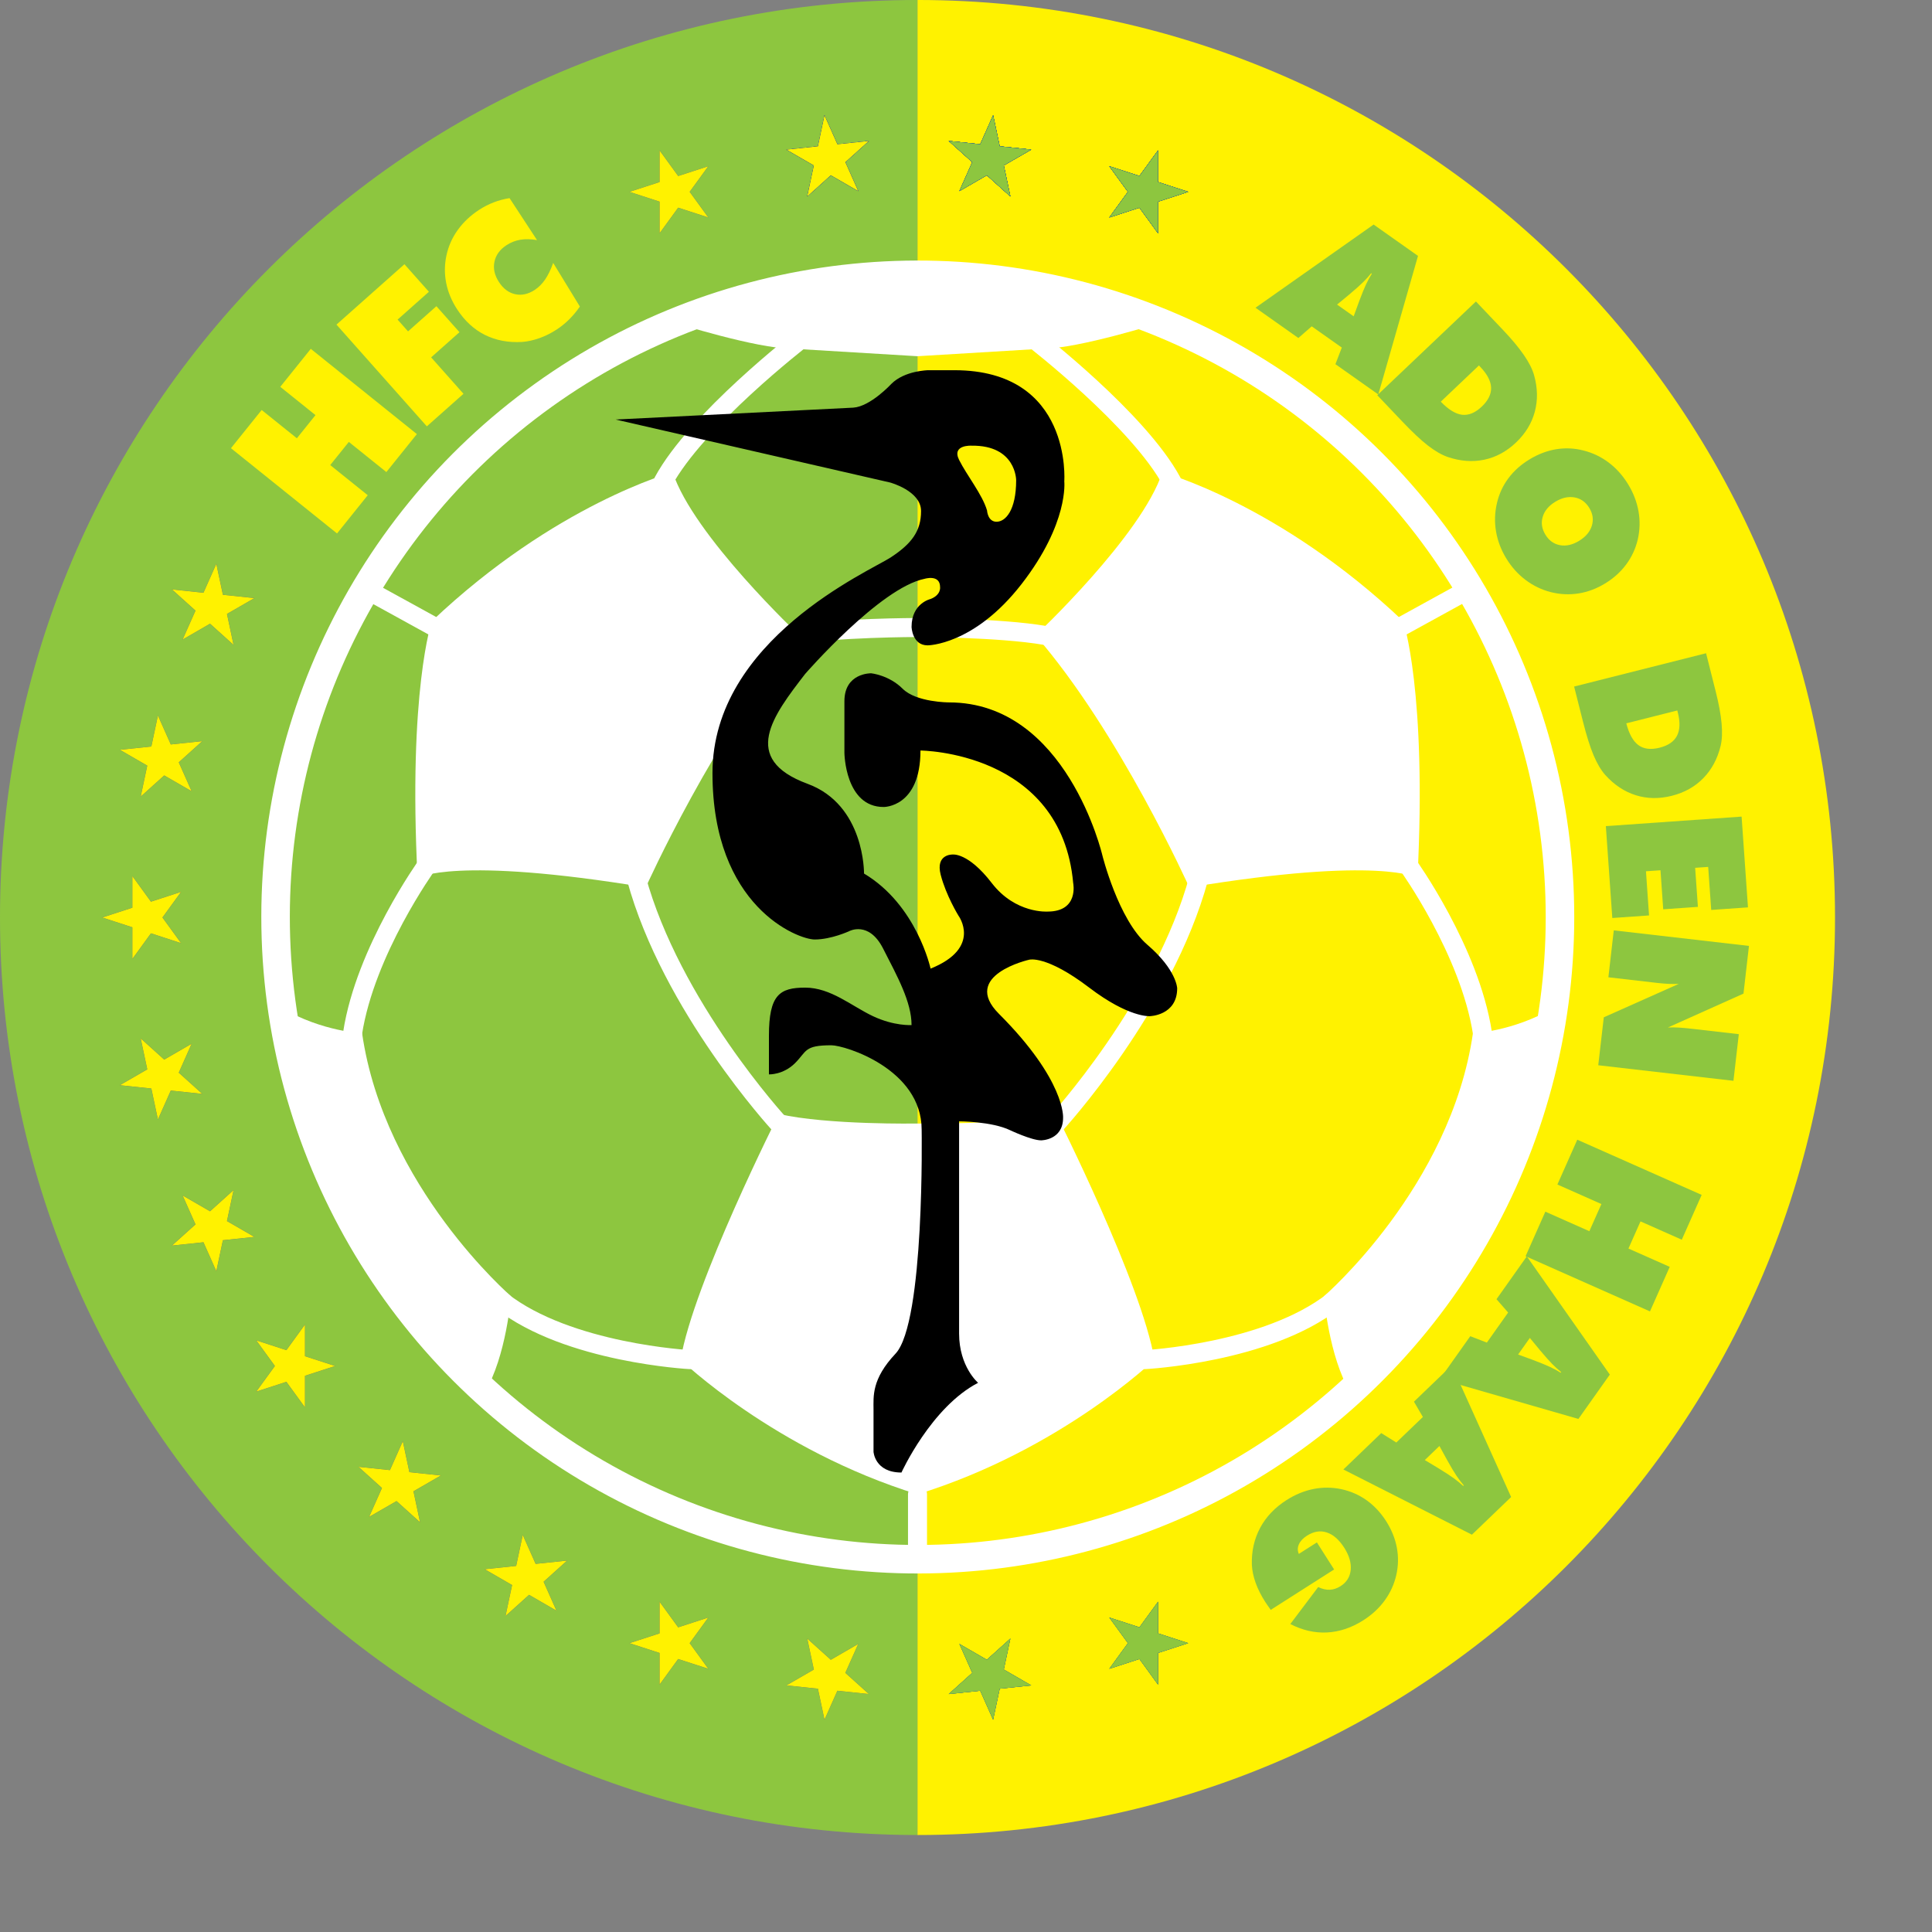 <?xml version="1.0" encoding="UTF-8" standalone="no"?>
<svg
   xmlns:dc="http://purl.org/dc/elements/1.1/"
   xmlns:cc="http://creativecommons.org/ns#"
   xmlns:rdf="http://www.w3.org/1999/02/22-rdf-syntax-ns#"
   xmlns:svg="http://www.w3.org/2000/svg"
   xmlns="http://www.w3.org/2000/svg"
   xmlns:sodipodi="http://sodipodi.sourceforge.net/DTD/sodipodi-0.dtd"
   xmlns:inkscape="http://www.inkscape.org/namespaces/inkscape"
   version="1.1"
   id="Layer_1"
   x="0px"
   y="0px"
   viewBox="0 0 1000 1000"
   xml:space="preserve"
   sodipodi:docname="Hden Haag Fc .svg"
   width="1000"
   height="1000"
   inkscape:version="1.0.1 (3bc2e813f5, 2020-09-07)"><rect x="0" y="0" width="1000" height="1000" fill="#808080" stroke="none"/><defs
   id="defs239" /><sodipodi:namedview
   pagecolor="#ffffff"
   bordercolor="#666666"
   borderopacity="1"
   objecttolerance="10"
   gridtolerance="10"
   guidetolerance="10"
   inkscape:pageopacity="0"
   inkscape:pageshadow="2"
   inkscape:window-width="1920"
   inkscape:window-height="1017"
   id="namedview237"
   showgrid="false"
   inkscape:zoom="1.3358586"
   inkscape:cx="396"
   inkscape:cy="306"
   inkscape:window-x="-8"
   inkscape:window-y="-8"
   inkscape:window-maximized="1"
   inkscape:current-layer="Layer_1" />

































































<g
   id="g1183"
   transform="matrix(1.913,0,0,1.913,-3.251,-17.791)"><path
     style="fill:#8dc63f"
     d="M 249.95,505.8 C 112.845,505.8 1.699,394.656 1.699,257.549 1.699,120.444 112.845,9.298 249.95,9.298 Z"
     id="path2" /><path
     style="fill:#fff200"
     d="M 249.95,505.8 C 387.057,505.8 498.199,394.656 498.199,257.549 498.2,120.444 387.057,9.298 249.95,9.298 Z"
     id="path4" /><polygon
     style="fill:#19459d"
     points="226.487,56.714 220.121,62.446 221.903,54.067 214.48,49.783 223.004,48.887 224.783,40.505 228.269,48.334 236.789,47.438 230.421,53.171 233.909,60.997 "
     id="polygon6" /><polygon
     style="fill:#19459d"
     points="226.487,56.714 220.121,62.446 221.903,54.067 214.48,49.783 223.004,48.887 224.783,40.505 228.269,48.334 236.789,47.438 230.421,53.171 233.909,60.997 "
     id="polygon8" /><polygon
     style="fill:#19459d"
     points="185.192,65.491 180.156,72.424 180.157,63.856 172.008,61.208 180.157,58.56 180.157,49.991 185.193,56.924 193.342,54.278 188.304,61.206 193.344,68.138 "
     id="polygon10" /><polygon
     style="fill:#19459d"
     points="226.487,56.714 220.121,62.446 221.903,54.067 214.48,49.783 223.004,48.887 224.783,40.505 228.269,48.334 236.789,47.438 230.421,53.171 233.909,60.997 "
     id="polygon12" /><polygon
     style="fill:#19459d"
     points="63.112,175.413 64.894,183.792 58.528,178.06 51.109,182.344 54.593,174.515 48.224,168.781 56.747,169.679 60.231,161.853 62.012,170.232 70.534,171.127 "
     id="polygon14" /><polygon
     style="fill:#19459d"
     points="50.067,215.562 53.551,223.39 46.133,219.106 39.766,224.839 41.547,216.459 34.125,212.173 42.648,211.278 44.432,202.898 47.913,210.727 56.435,209.828 "
     id="polygon16" /><polygon
     style="fill:#19459d"
     points="45.654,257.549 50.689,264.483 42.543,261.83 37.508,268.763 37.508,260.196 29.357,257.548 37.508,254.899 37.508,246.334 42.542,253.265 50.689,250.615 "
     id="polygon18" /><polygon
     style="fill:#19459d"
     points="50.067,299.535 56.434,305.27 47.913,304.372 44.429,312.198 42.647,303.82 34.125,302.921 41.547,298.637 39.766,290.256 46.131,295.995 53.551,291.706 "
     id="polygon20" /><polygon
     style="fill:#19459d"
     points="63.112,339.685 70.533,343.971 62.012,344.865 60.229,353.246 56.745,345.418 48.222,346.314 54.592,340.582 51.109,332.753 58.527,337.037 64.894,331.3 "
     id="polygon22" /><polygon
     style="fill:#19459d"
     points="84.222,376.249 92.37,378.893 84.222,381.542 84.222,390.107 79.185,383.178 71.036,385.825 76.073,378.891 71.037,371.962 79.185,374.61 84.221,367.674 "
     id="polygon24" /><polygon
     style="fill:#19459d"
     points="112.471,407.624 120.991,408.518 113.571,412.798 115.353,421.183 108.984,415.448 101.564,419.732 105.048,411.902 98.684,406.173 107.202,407.069 110.688,399.241 "
     id="polygon26" /><polygon
     style="fill:#19459d"
     points="146.627,432.435 155.145,431.544 148.779,437.273 152.263,445.1 144.844,440.815 138.475,446.551 140.256,438.169 132.838,433.884 141.359,432.99 143.139,424.609 "
     id="polygon28" /><polygon
     style="fill:#19459d"
     points="185.192,449.606 193.342,446.958 188.304,453.889 193.342,460.821 185.19,458.175 180.155,465.106 180.155,456.538 172.008,453.889 180.156,451.246 180.155,442.672 "
     id="polygon30" /><polygon
     style="fill:#19459d"
     points="226.487,458.388 233.906,454.103 230.419,461.928 236.789,467.659 228.268,466.765 224.782,474.596 223.001,466.211 214.48,465.314 221.902,461.034 220.119,452.653 "
     id="polygon32" /><polygon
     style="fill:#19459d"
     points="268.705,458.384 275.071,452.651 273.288,461.032 280.71,465.314 272.188,466.209 270.404,474.592 266.921,466.761 258.4,467.659 264.771,461.928 261.283,454.098 "
     id="polygon34" /><polygon
     style="fill:#19459d"
     points="309.997,449.606 315.037,442.675 315.032,451.244 323.182,453.888 315.032,456.539 315.032,465.104 309.997,458.173 301.847,460.821 306.888,453.889 301.847,446.956 "
     id="polygon36" /><g
     id="g62">
	<polygon
   style="fill:#fff200"
   points="185.192,65.491 180.156,72.424 180.157,63.856 172.008,61.208 180.157,58.56 180.157,49.991 185.193,56.924 193.342,54.278 188.304,61.206 193.344,68.138 "
   id="polygon38" />
	<polygon
   style="fill:#fff200"
   points="63.112,175.413 64.894,183.792 58.528,178.06 51.109,182.344 54.593,174.515 48.224,168.781 56.747,169.679 60.231,161.853 62.012,170.232 70.534,171.127 "
   id="polygon40" />
	<polygon
   style="fill:#fff200"
   points="50.067,215.562 53.551,223.39 46.133,219.106 39.766,224.839 41.547,216.459 34.125,212.173 42.648,211.278 44.432,202.898 47.913,210.727 56.435,209.828 "
   id="polygon42" />
	<polygon
   style="fill:#fff200"
   points="45.654,257.549 50.689,264.483 42.543,261.83 37.508,268.763 37.508,260.196 29.357,257.548 37.508,254.899 37.508,246.334 42.542,253.265 50.689,250.615 "
   id="polygon44" />
	<polygon
   style="fill:#fff200"
   points="50.067,299.535 56.434,305.27 47.913,304.372 44.429,312.198 42.647,303.82 34.125,302.921 41.547,298.637 39.766,290.256 46.131,295.995 53.551,291.706 "
   id="polygon46" />
	<polygon
   style="fill:#fff200"
   points="63.112,339.685 70.533,343.971 62.012,344.865 60.229,353.246 56.745,345.418 48.222,346.314 54.592,340.582 51.109,332.753 58.527,337.037 64.894,331.3 "
   id="polygon48" />
	<polygon
   style="fill:#fff200"
   points="84.222,376.249 92.37,378.893 84.222,381.542 84.222,390.107 79.185,383.178 71.036,385.825 76.073,378.891 71.037,371.962 79.185,374.61 84.221,367.674 "
   id="polygon50" />
	<polygon
   style="fill:#fff200"
   points="112.471,407.624 120.991,408.518 113.571,412.798 115.353,421.183 108.984,415.448 101.564,419.732 105.048,411.902 98.684,406.173 107.202,407.069 110.688,399.241 "
   id="polygon52" />
	<polygon
   style="fill:#fff200"
   points="146.627,432.435 155.145,431.544 148.779,437.273 152.263,445.1 144.844,440.815 138.475,446.551 140.256,438.169 132.838,433.884 141.359,432.99 143.139,424.609 "
   id="polygon54" />
	<polygon
   style="fill:#fff200"
   points="185.192,449.606 193.342,446.958 188.304,453.889 193.342,460.821 185.19,458.175 180.155,465.106 180.155,456.538 172.008,453.889 180.156,451.246 180.155,442.672 "
   id="polygon56" />
	<polygon
   style="fill:#fff200"
   points="226.487,458.388 233.906,454.103 230.419,461.928 236.789,467.659 228.268,466.765 224.782,474.596 223.001,466.211 214.48,465.314 221.902,461.034 220.119,452.653 "
   id="polygon58" />
	<polygon
   style="fill:#fff200"
   points="226.487,56.714 220.121,62.446 221.903,54.067 214.48,49.783 223.004,48.887 224.783,40.505 228.269,48.334 236.789,47.438 230.421,53.171 233.909,60.997 "
   id="polygon60" />
</g><polygon
     style="fill:#19459d"
     points="268.705,56.714 261.285,60.997 264.771,53.171 258.4,47.438 266.921,48.334 270.408,40.505 272.188,48.887 280.71,49.783 273.288,54.067 275.071,62.446 "
     id="polygon64" /><polygon
     style="fill:#19459d"
     points="268.705,56.714 261.285,60.997 264.771,53.171 258.4,47.438 266.921,48.334 270.408,40.505 272.188,48.887 280.71,49.783 273.288,54.067 275.071,62.446 "
     id="polygon66" /><polygon
     style="fill:#19459d"
     points="268.705,56.714 261.285,60.997 264.771,53.171 258.4,47.438 266.921,48.334 270.408,40.505 272.188,48.887 280.71,49.783 273.288,54.067 275.071,62.446 "
     id="polygon68" /><polygon
     style="fill:#19459d"
     points="309.997,65.491 301.853,68.138 306.888,61.208 301.847,54.278 309.997,56.927 315.037,49.992 315.037,58.56 323.182,61.208 315.037,63.856 315.037,72.424 "
     id="polygon70" /><polygon
     style="fill:#19459d"
     points="309.997,65.491 301.853,68.138 306.888,61.208 301.847,54.278 309.997,56.927 315.037,49.992 315.037,58.56 323.182,61.208 315.037,63.856 315.037,72.424 "
     id="polygon72" /><polygon
     style="fill:#19459d"
     points="309.997,65.491 301.853,68.138 306.888,61.208 301.847,54.278 309.997,56.927 315.037,49.992 315.037,58.56 323.182,61.208 315.037,63.856 315.037,72.424 "
     id="polygon74" /><g
     id="g84">
	<polygon
   style="fill:#8dc63f"
   points="268.705,458.384 275.071,452.651 273.288,461.032 280.71,465.314 272.188,466.209 270.404,474.592 266.921,466.761 258.4,467.659 264.771,461.928 261.283,454.098 "
   id="polygon76" />
	<polygon
   style="fill:#8dc63f"
   points="309.997,449.606 315.037,442.675 315.032,451.244 323.182,453.888 315.032,456.539 315.032,465.104 309.997,458.173 301.847,460.821 306.888,453.889 301.847,446.956 "
   id="polygon78" />
	<polygon
   style="fill:#8dc63f"
   points="268.705,56.714 261.285,60.997 264.771,53.171 258.4,47.438 266.921,48.334 270.408,40.505 272.188,48.887 280.71,49.783 273.288,54.067 275.071,62.446 "
   id="polygon80" />
	<polygon
   style="fill:#8dc63f"
   points="309.997,65.491 301.853,68.138 306.888,61.208 301.847,54.278 309.997,56.927 315.037,49.992 315.037,58.56 323.182,61.208 315.037,63.856 315.037,72.424 "
   id="polygon82" />
</g><polygon
     style="fill:#19459d"
     points="226.487,56.714 220.121,62.446 221.903,54.067 214.48,49.783 223.004,48.887 224.783,40.505 228.269,48.334 236.789,47.438 230.421,53.171 233.909,60.997 "
     id="polygon86" /><polygon
     style="fill:#19459d"
     points="226.487,56.714 220.121,62.446 221.903,54.067 214.48,49.783 223.004,48.887 224.783,40.505 228.269,48.334 236.789,47.438 230.421,53.171 233.909,60.997 "
     id="polygon88" /><polygon
     style="fill:#19459d"
     points="185.192,65.491 180.156,72.424 180.157,63.856 172.008,61.208 180.157,58.56 180.157,49.991 185.193,56.924 193.342,54.278 188.304,61.206 193.344,68.138 "
     id="polygon90" /><polygon
     style="fill:#19459d"
     points="226.487,56.714 220.121,62.446 221.903,54.067 214.48,49.783 223.004,48.887 224.783,40.505 228.269,48.334 236.789,47.438 230.421,53.171 233.909,60.997 "
     id="polygon92" /><polygon
     style="fill:#19459d"
     points="63.112,175.413 64.894,183.792 58.528,178.06 51.109,182.344 54.593,174.515 48.224,168.781 56.747,169.679 60.231,161.853 62.012,170.232 70.534,171.127 "
     id="polygon94" /><polygon
     style="fill:#19459d"
     points="50.067,215.562 53.551,223.39 46.133,219.106 39.766,224.839 41.547,216.459 34.125,212.173 42.648,211.278 44.432,202.898 47.913,210.727 56.435,209.828 "
     id="polygon96" /><polygon
     style="fill:#19459d"
     points="45.654,257.549 50.689,264.483 42.543,261.83 37.508,268.763 37.508,260.196 29.357,257.548 37.508,254.899 37.508,246.334 42.542,253.265 50.689,250.615 "
     id="polygon98" /><polygon
     style="fill:#19459d"
     points="50.067,299.535 56.434,305.27 47.913,304.372 44.429,312.198 42.647,303.82 34.125,302.921 41.547,298.637 39.766,290.256 46.131,295.995 53.551,291.706 "
     id="polygon100" /><polygon
     style="fill:#19459d"
     points="63.112,339.685 70.533,343.971 62.012,344.865 60.229,353.246 56.745,345.418 48.222,346.314 54.592,340.582 51.109,332.753 58.527,337.037 64.894,331.3 "
     id="polygon102" /><polygon
     style="fill:#19459d"
     points="84.222,376.249 92.37,378.893 84.222,381.542 84.222,390.107 79.185,383.178 71.036,385.825 76.073,378.891 71.037,371.962 79.185,374.61 84.221,367.674 "
     id="polygon104" /><polygon
     style="fill:#19459d"
     points="112.471,407.624 120.991,408.518 113.571,412.798 115.353,421.183 108.984,415.448 101.564,419.732 105.048,411.902 98.684,406.173 107.202,407.069 110.688,399.241 "
     id="polygon106" /><polygon
     style="fill:#19459d"
     points="146.627,432.435 155.145,431.544 148.779,437.273 152.263,445.1 144.844,440.815 138.475,446.551 140.256,438.169 132.838,433.884 141.359,432.99 143.139,424.609 "
     id="polygon108" /><polygon
     style="fill:#19459d"
     points="185.192,449.606 193.342,446.958 188.304,453.889 193.342,460.821 185.19,458.175 180.155,465.106 180.155,456.538 172.008,453.889 180.156,451.246 180.155,442.672 "
     id="polygon110" /><polygon
     style="fill:#19459d"
     points="226.487,458.388 233.906,454.103 230.419,461.928 236.789,467.659 228.268,466.765 224.782,474.596 223.001,466.211 214.48,465.314 221.902,461.034 220.119,452.653 "
     id="polygon112" /><polygon
     style="fill:#19459d"
     points="268.705,458.384 275.071,452.651 273.288,461.032 280.71,465.314 272.188,466.209 270.404,474.592 266.921,466.761 258.4,467.659 264.771,461.928 261.283,454.098 "
     id="polygon114" /><polygon
     style="fill:#19459d"
     points="309.997,449.606 315.037,442.675 315.032,451.244 323.182,453.888 315.032,456.539 315.032,465.104 309.997,458.173 301.847,460.821 306.888,453.889 301.847,446.956 "
     id="polygon116" /><g
     id="g142">
	<polygon
   style="fill:#fff200"
   points="185.192,65.491 180.156,72.424 180.157,63.856 172.008,61.208 180.157,58.56 180.157,49.991 185.193,56.924 193.342,54.278 188.304,61.206 193.344,68.138 "
   id="polygon118" />
	<polygon
   style="fill:#fff200"
   points="63.112,175.413 64.894,183.792 58.528,178.06 51.109,182.344 54.593,174.515 48.224,168.781 56.747,169.679 60.231,161.853 62.012,170.232 70.534,171.127 "
   id="polygon120" />
	<polygon
   style="fill:#fff200"
   points="50.067,215.562 53.551,223.39 46.133,219.106 39.766,224.839 41.547,216.459 34.125,212.173 42.648,211.278 44.432,202.898 47.913,210.727 56.435,209.828 "
   id="polygon122" />
	<polygon
   style="fill:#fff200"
   points="45.654,257.549 50.689,264.483 42.543,261.83 37.508,268.763 37.508,260.196 29.357,257.548 37.508,254.899 37.508,246.334 42.542,253.265 50.689,250.615 "
   id="polygon124" />
	<polygon
   style="fill:#fff200"
   points="50.067,299.535 56.434,305.27 47.913,304.372 44.429,312.198 42.647,303.82 34.125,302.921 41.547,298.637 39.766,290.256 46.131,295.995 53.551,291.706 "
   id="polygon126" />
	<polygon
   style="fill:#fff200"
   points="63.112,339.685 70.533,343.971 62.012,344.865 60.229,353.246 56.745,345.418 48.222,346.314 54.592,340.582 51.109,332.753 58.527,337.037 64.894,331.3 "
   id="polygon128" />
	<polygon
   style="fill:#fff200"
   points="84.222,376.249 92.37,378.893 84.222,381.542 84.222,390.107 79.185,383.178 71.036,385.825 76.073,378.891 71.037,371.962 79.185,374.61 84.221,367.674 "
   id="polygon130" />
	<polygon
   style="fill:#fff200"
   points="112.471,407.624 120.991,408.518 113.571,412.798 115.353,421.183 108.984,415.448 101.564,419.732 105.048,411.902 98.684,406.173 107.202,407.069 110.688,399.241 "
   id="polygon132" />
	<polygon
   style="fill:#fff200"
   points="146.627,432.435 155.145,431.544 148.779,437.273 152.263,445.1 144.844,440.815 138.475,446.551 140.256,438.169 132.838,433.884 141.359,432.99 143.139,424.609 "
   id="polygon134" />
	<polygon
   style="fill:#fff200"
   points="185.192,449.606 193.342,446.958 188.304,453.889 193.342,460.821 185.19,458.175 180.155,465.106 180.155,456.538 172.008,453.889 180.156,451.246 180.155,442.672 "
   id="polygon136" />
	<polygon
   style="fill:#fff200"
   points="226.487,458.388 233.906,454.103 230.419,461.928 236.789,467.659 228.268,466.765 224.782,474.596 223.001,466.211 214.48,465.314 221.902,461.034 220.119,452.653 "
   id="polygon138" />
	<polygon
   style="fill:#fff200"
   points="226.487,56.714 220.121,62.446 221.903,54.067 214.48,49.783 223.004,48.887 224.783,40.505 228.269,48.334 236.789,47.438 230.421,53.171 233.909,60.997 "
   id="polygon140" />
</g><polygon
     style="fill:#19459d"
     points="268.705,56.714 261.285,60.997 264.771,53.171 258.4,47.438 266.921,48.334 270.408,40.505 272.188,48.887 280.71,49.783 273.288,54.067 275.071,62.446 "
     id="polygon144" /><polygon
     style="fill:#19459d"
     points="268.705,56.714 261.285,60.997 264.771,53.171 258.4,47.438 266.921,48.334 270.408,40.505 272.188,48.887 280.71,49.783 273.288,54.067 275.071,62.446 "
     id="polygon146" /><polygon
     style="fill:#19459d"
     points="268.705,56.714 261.285,60.997 264.771,53.171 258.4,47.438 266.921,48.334 270.408,40.505 272.188,48.887 280.71,49.783 273.288,54.067 275.071,62.446 "
     id="polygon148" /><polygon
     style="fill:#19459d"
     points="309.997,65.491 301.853,68.138 306.888,61.208 301.847,54.278 309.997,56.927 315.037,49.992 315.037,58.56 323.182,61.208 315.037,63.856 315.037,72.424 "
     id="polygon150" /><polygon
     style="fill:#19459d"
     points="309.997,65.491 301.853,68.138 306.888,61.208 301.847,54.278 309.997,56.927 315.037,49.992 315.037,58.56 323.182,61.208 315.037,63.856 315.037,72.424 "
     id="polygon152" /><polygon
     style="fill:#19459d"
     points="309.997,65.491 301.853,68.138 306.888,61.208 301.847,54.278 309.997,56.927 315.037,49.992 315.037,58.56 323.182,61.208 315.037,63.856 315.037,72.424 "
     id="polygon154" /><g
     id="g164">
	<polygon
   style="fill:#8dc63f"
   points="268.705,458.384 275.071,452.651 273.288,461.032 280.71,465.314 272.188,466.209 270.404,474.592 266.921,466.761 258.4,467.659 264.771,461.928 261.283,454.098 "
   id="polygon156" />
	<polygon
   style="fill:#8dc63f"
   points="309.997,449.606 315.037,442.675 315.032,451.244 323.182,453.888 315.032,456.539 315.032,465.104 309.997,458.173 301.847,460.821 306.888,453.889 301.847,446.956 "
   id="polygon158" />
	<polygon
   style="fill:#8dc63f"
   points="268.705,56.714 261.285,60.997 264.771,53.171 258.4,47.438 266.921,48.334 270.408,40.505 272.188,48.887 280.71,49.783 273.288,54.067 275.071,62.446 "
   id="polygon160" />
	<polygon
   style="fill:#8dc63f"
   points="309.997,65.491 301.853,68.138 306.888,61.208 301.847,54.278 309.997,56.927 315.037,49.992 315.037,58.56 323.182,61.208 315.037,63.856 315.037,72.424 "
   id="polygon162" />
</g><path
     style="fill:#fff200"
     d="m 92.89,153.635 -28.702,-23.065 8.311,-10.338 9.525,7.653 5.035,-6.267 -9.526,-7.653 8.258,-10.277 28.702,23.062 -8.257,10.276 -10.152,-8.156 -5.036,6.267 10.152,8.156 z"
     id="path166" /><path
     style="fill:#fff200"
     d="m 117.189,124.657 -24.452,-27.526 18.391,-16.338 6.621,7.453 -8.475,7.528 2.83,3.186 7.67,-6.812 6.245,7.032 -7.668,6.811 8.755,9.858 z"
     id="path168" /><path
     style="fill:#fff200"
     d="m 147.006,74.266 c -1.629,-0.288 -3.122,-0.323 -4.479,-0.103 -1.356,0.221 -2.614,0.711 -3.777,1.47 -1.808,1.184 -2.899,2.686 -3.273,4.512 -0.376,1.825 0.038,3.656 1.239,5.49 1.174,1.797 2.636,2.885 4.387,3.267 1.752,0.383 3.51,-0.003 5.275,-1.158 1.062,-0.698 1.997,-1.63 2.804,-2.799 0.803,-1.169 1.534,-2.673 2.194,-4.508 l 7.218,11.805 c -0.883,1.281 -1.847,2.441 -2.892,3.476 -1.044,1.035 -2.168,1.947 -3.374,2.735 -1.5,0.983 -3.053,1.759 -4.66,2.332 -1.606,0.571 -3.174,0.917 -4.699,1.034 -3.745,0.215 -7.098,-0.421 -10.059,-1.899 -2.961,-1.482 -5.458,-3.776 -7.492,-6.882 -1.502,-2.296 -2.499,-4.682 -2.99,-7.16 -0.49,-2.476 -0.47,-4.96 0.064,-7.449 0.537,-2.512 1.558,-4.814 3.062,-6.907 1.503,-2.092 3.423,-3.907 5.765,-5.438 1.247,-0.816 2.562,-1.492 3.944,-2.026 1.384,-0.534 2.819,-0.917 4.308,-1.151 z"
     id="path170" /><path
     style="fill:#8dc63f"
     d="m 366.794,88.961 c 1.668,-1.404 2.914,-2.513 3.733,-3.326 0.819,-0.813 1.544,-1.616 2.161,-2.407 l 0.186,0.129 c -0.538,0.85 -1.055,1.795 -1.548,2.841 -0.493,1.046 -1.12,2.589 -1.885,4.629 l -1.481,4.058 -4.492,-3.172 z m -13.796,11.793 3.611,-3.157 8.14,5.748 -1.724,4.49 11.602,8.196 10.742,-37.489 -12.013,-8.486 -31.956,22.508 z"
     id="path172" /><path
     style="fill:#8dc63f"
     d="m 401.855,108.18 0.397,0.421 c 1.87,1.968 2.834,3.834 2.894,5.594 0.055,1.761 -0.784,3.466 -2.517,5.112 -1.774,1.684 -3.548,2.42 -5.326,2.214 -1.773,-0.209 -3.698,-1.389 -5.769,-3.542 z m -20.812,15.094 c 2.769,2.914 5.11,5.113 7.024,6.593 1.918,1.482 3.703,2.509 5.361,3.084 3.426,1.154 6.723,1.396 9.878,0.728 3.161,-0.668 6.014,-2.213 8.572,-4.639 2.562,-2.437 4.26,-5.223 5.1,-8.362 0.833,-3.136 0.763,-6.436 -0.212,-9.896 -0.468,-1.636 -1.392,-3.456 -2.774,-5.457 -1.381,-2.001 -3.239,-4.233 -5.581,-6.7 l -7.367,-7.752 -26.695,25.359 z"
     id="path174" /><path
     style="fill:#8dc63f"
     d="m 419.109,149.144 c 0.482,-1.629 1.613,-2.987 3.397,-4.077 1.778,-1.087 3.517,-1.482 5.21,-1.182 1.688,0.301 3.021,1.246 3.99,2.832 0.969,1.585 1.201,3.192 0.698,4.823 -0.503,1.631 -1.648,2.996 -3.447,4.093 -1.783,1.089 -3.507,1.481 -5.17,1.173 -1.669,-0.308 -2.985,-1.255 -3.95,-2.839 -0.968,-1.587 -1.216,-3.194 -0.728,-4.823 z m 22.601,12.864 c 1.492,-2.022 2.532,-4.27 3.12,-6.749 0.577,-2.528 0.643,-5.061 0.202,-7.598 -0.442,-2.537 -1.382,-4.985 -2.82,-7.342 -1.442,-2.359 -3.19,-4.314 -5.245,-5.863 -2.056,-1.55 -4.337,-2.641 -6.838,-3.269 -2.467,-0.632 -4.939,-0.742 -7.417,-0.329 -2.478,0.413 -4.878,1.331 -7.205,2.754 -2.332,1.424 -4.241,3.137 -5.724,5.143 -1.482,2.005 -2.506,4.248 -3.07,6.732 -0.587,2.538 -0.667,5.076 -0.23,7.617 0.431,2.542 1.361,4.984 2.793,7.329 1.418,2.314 3.156,4.249 5.226,5.801 2.066,1.555 4.347,2.649 6.834,3.287 2.517,0.622 5.016,0.734 7.492,0.339 2.477,-0.394 4.869,-1.295 7.169,-2.7 2.316,-1.413 4.221,-3.13 5.713,-5.152 z"
     id="path176" /><path
     style="fill:#8dc63f"
     d="m 455.527,201.525 0.14,0.563 c 0.664,2.633 0.589,4.73 -0.226,6.295 -0.814,1.563 -2.381,2.636 -4.697,3.221 -2.373,0.598 -4.277,0.371 -5.723,-0.682 -1.447,-1.054 -2.548,-3.023 -3.292,-5.913 z m -25.54,2.952 c 0.981,3.896 1.945,6.96 2.889,9.19 0.946,2.232 1.995,4.003 3.155,5.317 2.428,2.685 5.175,4.511 8.255,5.479 3.081,0.966 6.331,1.021 9.743,0.159 3.432,-0.866 6.28,-2.461 8.547,-4.788 2.267,-2.325 3.824,-5.234 4.673,-8.729 0.392,-1.655 0.477,-3.692 0.256,-6.115 -0.222,-2.421 -0.749,-5.28 -1.583,-8.575 l -2.613,-10.369 -35.703,9.01 z"
     id="path178" /><path
     style="fill:#8dc63f"
     d="m 436.193,232.824 36.729,-2.577 1.724,24.559 -9.945,0.697 -0.819,-11.646 -3.527,0.248 0.744,10.565 -9.386,0.658 -0.739,-10.565 -3.928,0.276 0.834,11.949 -9.943,0.697 z"
     id="path180" /><path
     style="fill:#8dc63f"
     d="m 438.338,261.025 36.578,4.209 -1.481,12.904 -20.45,9.172 c 0.864,-0.05 1.819,-0.048 2.858,0.015 1.04,0.06 2.392,0.186 4.059,0.38 l 12.266,1.409 -1.452,12.619 -36.579,-4.208 1.498,-12.974 20.278,-9.041 c -0.834,0.038 -1.724,0.038 -2.668,-0.002 -0.949,-0.042 -2.01,-0.13 -3.176,-0.263 l -13.193,-1.52 z"
     id="path182" /><path
     style="fill:#8dc63f"
     d="m 428.464,317.667 33.655,14.934 -5.38,12.125 -11.169,-4.955 -3.261,7.348 11.169,4.954 -5.346,12.052 -33.655,-14.934 5.347,-12.051 11.904,5.284 3.261,-7.347 -11.904,-5.285 z"
     id="path184" /><path
     style="fill:#8dc63f"
     d="m 418.376,374.633 c 1.4,1.667 2.507,2.914 3.321,3.736 0.809,0.822 1.613,1.542 2.401,2.166 l -0.13,0.183 c -0.85,-0.541 -1.794,-1.054 -2.839,-1.549 -1.045,-0.493 -2.588,-1.126 -4.628,-1.896 l -4.049,-1.484 3.175,-4.486 z m -11.772,-13.815 3.149,3.617 -5.758,8.129 -4.486,-1.731 -8.215,11.593 37.473,10.795 8.502,-12.001 -22.459,-31.989 z"
     id="path186" /><path
     style="fill:#8dc63f"
     d="m 393.238,404.327 c 1.06,1.902 1.914,3.335 2.557,4.293 0.649,0.96 1.297,1.819 1.961,2.578 l -0.167,0.156 c -0.733,-0.688 -1.562,-1.374 -2.497,-2.056 -0.936,-0.681 -2.332,-1.592 -4.191,-2.728 l -3.697,-2.222 3.958,-3.809 z m -8.968,-15.779 2.417,4.143 -7.185,6.907 -4.08,-2.546 -10.244,9.845 34.778,17.642 10.608,-10.193 -16.059,-35.635 z"
     id="path188" /><path
     style="fill:#8dc63f"
     d="m 353.123,429.739 4.883,-3.111 4.668,7.321 -17.154,10.933 c -0.432,-0.618 -0.752,-1.077 -0.965,-1.376 -0.211,-0.301 -0.396,-0.573 -0.547,-0.813 -1.136,-1.777 -2,-3.508 -2.593,-5.188 -0.598,-1.684 -0.93,-3.294 -1,-4.836 -0.11,-3.658 0.638,-6.983 2.24,-9.978 1.604,-2.996 3.99,-5.507 7.165,-7.53 2.346,-1.494 4.775,-2.489 7.281,-2.987 2.512,-0.497 5.029,-0.48 7.553,0.058 2.512,0.545 4.787,1.545 6.828,3.005 2.04,1.459 3.793,3.34 5.265,5.641 1.472,2.318 2.442,4.713 2.9,7.194 0.46,2.477 0.406,4.949 -0.162,7.417 -0.573,2.491 -1.618,4.775 -3.13,6.85 -1.513,2.079 -3.436,3.861 -5.778,5.354 -3.17,2.023 -6.437,3.121 -9.793,3.3 -3.361,0.175 -6.677,-0.583 -9.964,-2.28 l 7.542,-10.01 c 1.076,0.53 2.116,0.775 3.12,0.733 1.005,-0.042 1.98,-0.365 2.924,-0.967 1.654,-1.052 2.573,-2.52 2.754,-4.398 0.18,-1.882 -0.402,-3.88 -1.749,-5.995 -1.397,-2.183 -2.97,-3.565 -4.728,-4.141 -1.753,-0.576 -3.537,-0.285 -5.347,0.867 -1.07,0.684 -1.803,1.46 -2.191,2.332 -0.39,0.866 -0.395,1.736 -0.022,2.605 z"
     id="path190" /><g
     id="g204">
	<path
   style="fill:#ffffff"
   d="m 316.192,137.068 c 0,0 31.729,8.577 65.173,40.304 0,0 6.432,18.866 3.859,69.46 0,0 -9.864,-6.003 -61.742,2.572 0,0 -18.861,-42.019 -41.587,-68.173 0,-0.001 28.725,-27.013 34.297,-44.163 z"
   id="path192" />
	<path
   style="fill:#ffffff"
   d="m 367.025,385.968 c -5.814,-9.651 -7.1,-25.946 -7.1,-25.946 0,0 34.303,-29.581 40.306,-71.171 0,0 10.547,-0.335 21.782,-6.814 0.001,-10e-4 -5.491,59.55 -54.988,103.931 z"
   id="path194" />
	<path
   style="fill:#ffffff"
   d="m 183.707,137.068 c 0,0 -31.727,8.577 -65.171,40.304 0,0 -6.431,18.866 -3.858,69.46 0,0 9.864,-6.003 61.741,2.572 0,0 18.862,-42.019 41.588,-68.173 0,-0.001 -28.724,-27.013 -34.3,-44.163 z"
   id="path196" />
	<path
   style="fill:#ffffff"
   d="m 249.95,105.682 -34.086,-2.057 c -9.434,0 -31.61,-7.001 -31.61,-7.001 0,0 26.038,-12.851 65.696,-12.851 39.657,0 65.694,12.851 65.694,12.851 0,0 -22.173,7.001 -31.609,7.001 z"
   id="path198" />
	<path
   style="fill:#ffffff"
   d="m 249.95,413.619 c -38.805,-12.006 -64.1,-36.446 -64.1,-36.446 3.429,-20.58 26.585,-66.456 26.585,-66.456 13.291,3.001 37.515,2.573 37.515,2.573 0,0 24.222,0.428 37.517,-2.573 0,0 23.152,45.876 26.585,66.456 0,0 -25.298,24.44 -64.102,36.446 z"
   id="path200" />
	<path
   style="fill:#ffffff"
   d="m 132.877,385.968 c 5.811,-9.651 7.096,-25.946 7.096,-25.946 0,0 -34.303,-29.582 -40.303,-71.172 0,0 -10.55,-0.335 -21.781,-6.814 0,0 5.488,59.551 54.988,103.932 z"
   id="path202" />
</g><g
     id="g232">
	
		<ellipse
   transform="matrix(0.995,-0.099,0.099,0.995,-24.176,25.9)"
   style="fill:none;stroke:#ffffff;stroke-width:7.718;stroke-linecap:round"
   cx="249.951"
   cy="257.549"
   rx="173.775"
   ry="173.776"
   id="ellipse206" />
	<path
   style="fill:none;stroke:#ffffff;stroke-width:5.145;stroke-linecap:round"
   d="m 287.467,313.29 c 0,0 29.151,-31.73 38.588,-66.459"
   id="path208" />
	<path
   style="fill:none;stroke:#ffffff;stroke-width:5.145;stroke-linecap:round"
   d="m 311.48,377.173 c 0,0 33.01,-1.717 51.018,-15.866"
   id="path210" />
	<path
   style="fill:none;stroke:#ffffff;stroke-width:5.145;stroke-linecap:round"
   d="m 382.692,243.382 c 0,0 16.68,23.173 20.112,45.469"
   id="path212" />
	<path
   style="fill:none;stroke:#ffffff;stroke-width:5.145;stroke-linecap:round"
   d="m 281.463,101.053 c 0,0 28.298,21.866 37.301,38.587"
   id="path214" />
	
		<line
   style="fill:none;stroke:#ffffff;stroke-width:5.145;stroke-linecap:round"
   x1="378.793"
   y1="179.945"
   x2="399.302"
   y2="168.666"
   id="line216" />
	<path
   style="fill:none;stroke:#ffffff;stroke-width:5.145;stroke-linecap:round"
   d="m 215.435,181.23 c 12.433,-2.144 34.515,-2.145 34.515,-2.145 0,0 22.082,0.001 34.517,2.145"
   id="path218" />
	<path
   style="fill:none;stroke:#ffffff;stroke-width:5.145;stroke-linecap:round"
   d="m 212.435,313.29 c 0,0 -29.155,-31.73 -38.588,-66.459"
   id="path220" />
	<path
   style="fill:none;stroke:#ffffff;stroke-width:5.145;stroke-linecap:round"
   d="m 188.423,377.173 c 0,0 -33.014,-1.717 -51.022,-15.866"
   id="path222" />
	<path
   style="fill:none;stroke:#ffffff;stroke-width:5.145;stroke-linecap:round"
   d="m 117.207,243.382 c 0,0 -16.68,23.173 -20.109,45.469"
   id="path224" />
	<path
   style="fill:none;stroke:#ffffff;stroke-width:5.145;stroke-linecap:round"
   d="m 218.436,101.053 c 0,0 -28.298,21.866 -37.302,38.587"
   id="path226" />
	
		<line
   style="fill:none;stroke:#ffffff;stroke-width:5.145;stroke-linecap:round"
   x1="121.11"
   y1="179.945"
   x2="100.597"
   y2="168.666"
   id="line228" />
	
		<line
   style="fill:none;stroke:#ffffff;stroke-width:5.145;stroke-linecap:round"
   x1="249.95"
   y1="431.325"
   x2="249.95"
   y2="413.619"
   id="line230" />
</g><path
     d="m 232.585,119.596 c 4.662,-0.32 10.29,-6.431 10.29,-6.431 3.617,-3.617 9.969,-3.698 9.969,-3.698 h 7.074 c 31.995,0 29.745,30.067 29.745,30.067 0,0 1.286,11.255 -11.577,27.816 -12.862,16.561 -25.402,16.561 -25.402,16.561 -4.181,0 -4.343,-4.985 -4.343,-4.985 0,-6.431 5.145,-7.556 5.145,-7.556 2.894,-1.126 2.572,-3.215 2.572,-3.215 0,-3.539 -4.181,-2.252 -4.181,-2.252 -12.058,2.413 -32.316,25.726 -32.316,25.726 -8.683,11.254 -17.686,22.992 0.643,29.745 15.534,5.724 15.274,24.279 15.274,24.279 14.31,8.521 18.008,25.725 18.008,25.725 13.987,-5.627 7.557,-14.31 7.557,-14.31 0,0 -3.376,-5.466 -4.824,-11.094 -1.448,-5.628 3.215,-5.466 3.215,-5.466 0,0 4.181,-0.644 10.611,7.718 6.431,8.36 15.114,7.717 15.114,7.717 8.523,0 6.914,-7.717 6.914,-7.717 -3.216,-35.694 -41.322,-35.857 -41.322,-35.857 0,15.437 -9.968,15.276 -9.968,15.276 -10.451,0 -10.611,-14.632 -10.611,-14.632 v -13.988 c 0,-7.718 7.234,-7.557 7.234,-7.557 0,0 4.824,0.481 8.522,4.181 3.698,3.698 12.542,3.698 12.542,3.698 31.833,0 41.481,41.321 41.481,41.321 0,0 4.34,17.525 12.22,24.278 7.877,6.753 8.039,11.738 8.039,11.738 0,7.396 -7.396,7.557 -7.396,7.557 0,0 -5.627,0.482 -16.399,-7.719 -11.692,-8.901 -16.239,-7.556 -16.239,-7.556 0,0 -18.65,4.181 -8.201,14.631 18.088,18.088 17.365,28.136 17.365,28.136 0,6.109 -5.95,6.109 -5.95,6.109 -2.572,0 -8.36,-2.732 -8.36,-2.732 -4.985,-2.411 -13.827,-2.411 -13.827,-2.411 v 57.399 c 0,9.004 5.143,13.345 5.143,13.345 -12.7,6.592 -20.739,24.278 -20.739,24.278 -7.237,0 -7.557,-5.627 -7.557,-5.627 v -11.417 c 0,-3.536 -0.563,-8.199 5.949,-15.113 7.951,-8.441 7.075,-60.616 7.075,-60.616 0,-16.4 -20.742,-22.831 -24.439,-22.831 -7.396,0 -6.592,1.608 -9.809,4.824 -3.214,3.215 -7.075,3.055 -7.075,3.055 0,0 0,0.643 0,-10.451 0,-11.094 2.895,-13.025 9.809,-13.025 6.914,0 12.54,4.985 18.328,7.719 5.789,2.732 10.451,2.411 10.451,2.411 0,-6.272 -3.858,-13.185 -7.717,-20.742 -3.86,-7.557 -9.165,-4.662 -9.165,-4.662 0,0 -4.823,2.25 -9.325,2.25 -4.501,0 -27.655,-8.843 -27.655,-45.019 0,-36.176 42.608,-54.667 48.235,-58.364 5.627,-3.699 8.2,-7.075 8.2,-12.542 0,-5.466 -8.361,-7.717 -8.361,-7.717 l -74.283,-17.043 z m 31.996,10.291 c 0,0 -5.465,-0.323 -3.375,3.859 2.09,4.179 6.27,9.325 7.556,13.667 0,0 0.161,3.054 2.572,3.054 2.411,0 5.307,-3.054 5.307,-11.254 -0.001,-0.001 -0.001,-9.487 -12.06,-9.326 z"
     id="path234" /></g>
</svg>
